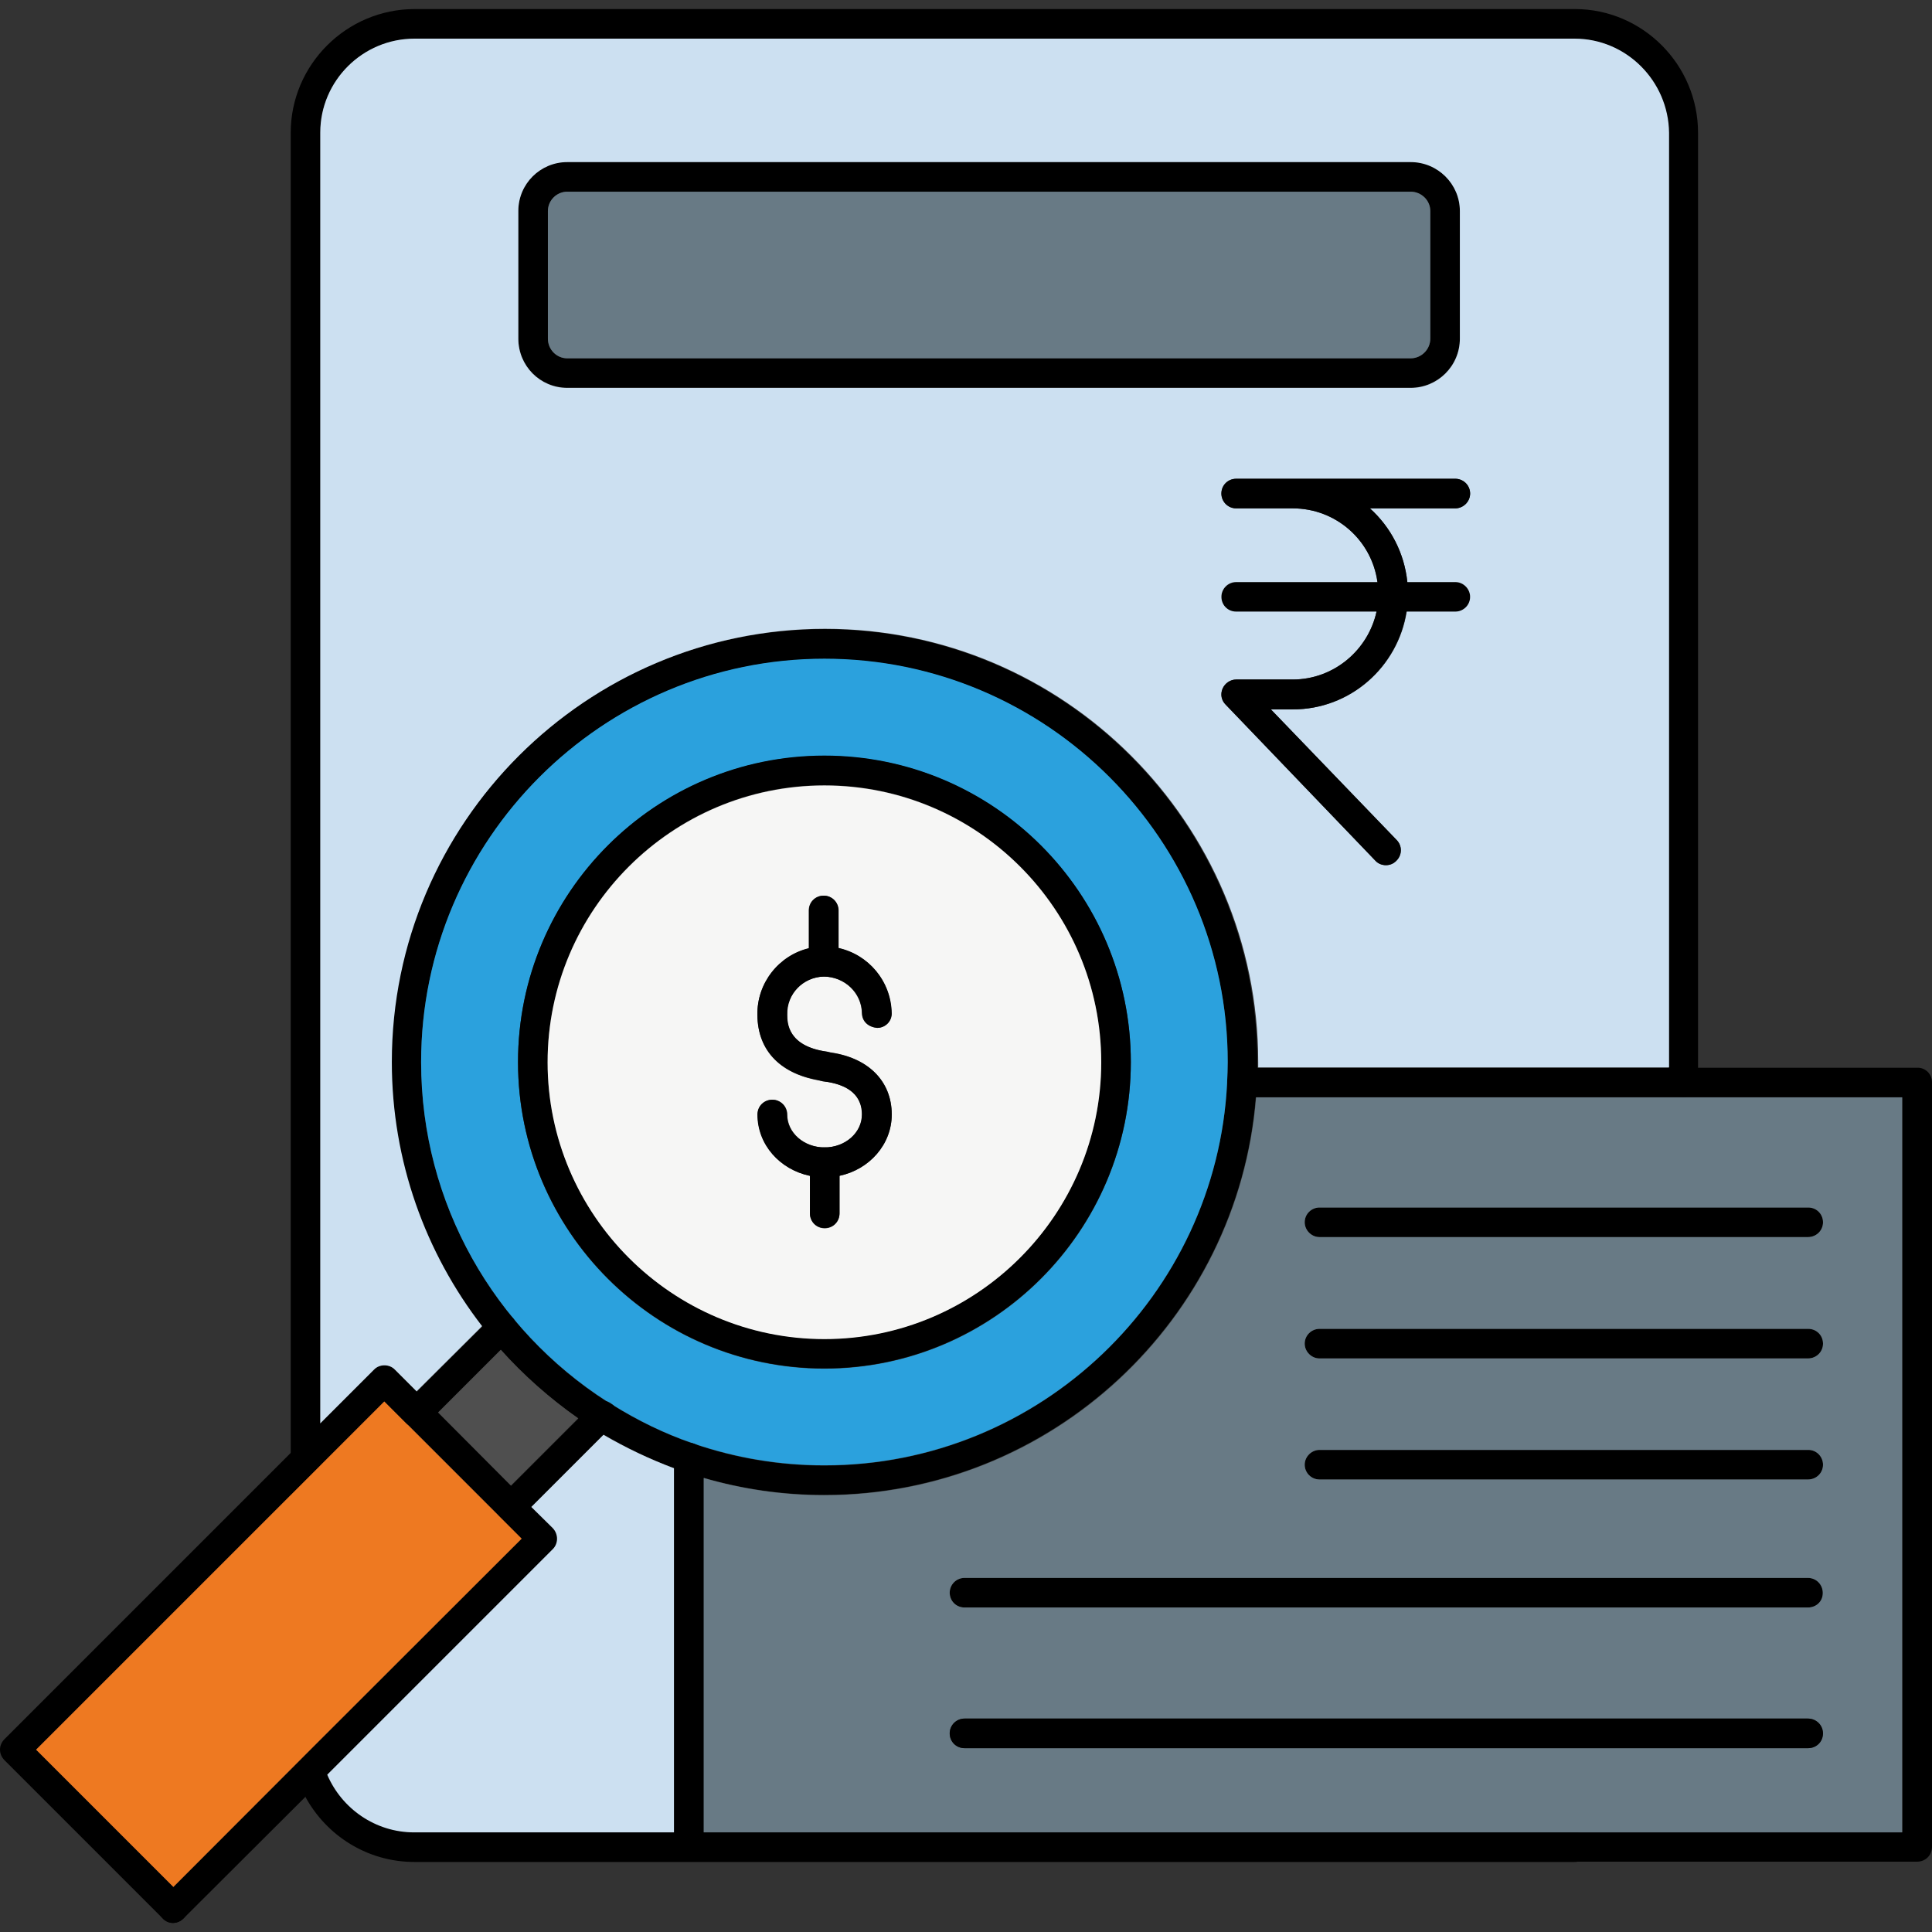 <svg id="Layer_1" enable-background="new 0 0 64 64" viewBox="0 0 64 64" xmlns="http://www.w3.org/2000/svg"><rect x="0" y="0" width="64" height="64" fill="#333333" stroke="none"/><g><g><path d="m52.65 61.19c0 .28-.22.49-.49.49h-38.43c-1.56 0-2.91-.87-3.61-2.15v-.01c-.17-.31-.31-.66-.37-1.01l.87-.87c.01.4.1.79.25 1.14.47 1.12 1.59 1.91 2.88 1.91h38.43c.25.01.47.23.47.5z"/><path d="m56.25 4.4v31.46c0 .27-.23.49-.49.49-.28 0-.49-.23-.49-.49v-31.46c0-1.71-1.4-3.11-3.11-3.11h-38.43c-1.72 0-3.12 1.4-3.12 3.11v44.15l-.98.98v-45.13c0-2.25 1.84-4.1 4.11-4.1h38.43c2.24 0 4.08 1.84 4.08 4.1z"/></g><g><path d="m27.31 20.84c-7.91 0-14.35 6.43-14.35 14.35 0 3.29 1.12 6.33 2.99 8.75.2.26.4.51.62.76.76.86 1.62 1.62 2.57 2.28.28.19.56.37.86.54.74.44 1.51.81 2.32 1.11.32.12.65.23.98.32 1.27.37 2.61.57 4 .57 7.51 0 13.71-5.82 14.3-13.18.03-.32.04-.65.05-.98v-.18c.01-7.91-6.43-14.34-14.34-14.34zm0 27.71c-1.51 0-2.95-.25-4.3-.71-.03-.01-.06-.02-.09-.03-.93-.33-1.8-.75-2.62-1.26l-.01-.01c-.06-.03-.13-.07-.19-.11-3.7-2.38-6.15-6.53-6.15-11.24 0-7.36 6-13.36 13.36-13.36s13.36 6 13.36 13.36c0 .22-.01.44-.02.66v.01.02c-.35 7.03-6.2 12.67-13.34 12.67z"/><path d="m27.31 21.82c-7.36 0-13.36 6-13.36 13.36 0 4.72 2.45 8.86 6.15 11.24.07.02.13.05.19.11l.01.01c.82.51 1.69.94 2.62 1.26.03.01.06.02.09.03 1.35.46 2.8.71 4.3.71 7.14 0 12.99-5.63 13.34-12.67 0-.01 0-.01 0-.02v-.01c.01-.22.02-.44.02-.66 0-7.36-5.99-13.36-13.36-13.36zm0 23.52c-5.6 0-10.15-4.56-10.15-10.15 0-5.6 4.55-10.15 10.15-10.15 5.59 0 10.15 4.55 10.15 10.15 0 5.59-4.55 10.15-10.15 10.15z" fill="#2ba1dd"/></g><g><path d="m27.31 25.03c-5.6 0-10.15 4.55-10.15 10.15 0 5.59 4.55 10.15 10.15 10.15 5.59 0 10.15-4.56 10.15-10.15 0-5.6-4.55-10.15-10.15-10.15zm0 19.32c-5.05 0-9.17-4.12-9.17-9.17 0-5.06 4.12-9.17 9.17-9.17s9.17 4.11 9.17 9.17-4.12 9.17-9.17 9.17z"/><path d="m27.31 26.02c-5.05 0-9.17 4.11-9.17 9.17 0 5.05 4.12 9.17 9.17 9.17s9.17-4.12 9.17-9.17c0-5.07-4.12-9.17-9.17-9.17zm.09 8.82c.01 0 .02 0 .03.01 1.31.16 2.11.95 2.11 2.07 0 .99-.74 1.82-1.73 2.03v1.25c0 .28-.22.49-.49.49-.28 0-.49-.22-.49-.49v-1.25c-.99-.21-1.73-1.03-1.73-2.03 0-.28.22-.49.49-.49s.49.22.49.49c0 .6.55 1.09 1.24 1.09s1.24-.49 1.24-1.09c0-.76-.64-1.01-1.21-1.09-.03 0-.05-.01-.08-.01-.01 0-.02 0-.03-.01-1.35-.2-2.14-.97-2.15-2.18-.02-1.06.71-1.97 1.7-2.21v-1.26c0-.28.22-.49.49-.49.28 0 .49.22.49.49v1.25c.99.21 1.74 1.08 1.76 2.15.01.27-.21.49-.48.49-.29-.03-.49-.21-.5-.48-.01-.68-.57-1.21-1.26-1.22h-.01c-.69.02-1.23.58-1.21 1.26 0 .27.01 1.05 1.33 1.23z" fill="#f6f6f5"/></g><g><path d="m19.15 46.98-2.24 2.24-2.42-2.43 2.09-2.09c.76.85 1.63 1.62 2.57 2.28z" fill="#4f4f4f"/><path d="m20.29 47.24-.29.29-2.39 2.39-.34.34c-.1.1-.23.14-.35.14s-.25-.04-.34-.14l-3.12-3.12c-.09-.1-.15-.22-.15-.35s.06-.25.15-.34l.34-.34 2.17-2.16.31-.31c.19-.2.5-.2.69 0 .2.19.2.5 0 .69l-2.46 2.46 2.42 2.43 2.68-2.68c.14-.14.34-.18.51-.11.06.04.13.08.19.11l.01.01c.16.19.16.49-.03.69z"/></g><g><g><path d="m18.32 51.31-8.21 8.21v.01l-4.03 4.02c-.1.1-.23.15-.35.15s-.25-.05-.34-.15c-.2-.19-.2-.5 0-.69l.35-.35 4.86-4.86 6.68-6.68-.71-.71c-.19-.19-.19-.5 0-.69.2-.2.5-.2.7 0l.34.34.71.7c.19.2.19.52 0 .7z"/></g><g><path d="m17.28 50.97-6.68 6.67-4.86 4.87-4.55-4.55 9.41-9.41 2.13-2.13.72.72 3.12 3.12z" fill="#ee7921"/><path d="m14.14 47.14c-.19.19-.5.19-.69 0l-.72-.72-2.13 2.13-9.41 9.41 4.55 4.55.34.35c.19.19.19.5 0 .69-.1.1-.23.15-.35.15s-.25-.05-.34-.15l-5.24-5.24c-.2-.2-.2-.5 0-.7l12.24-12.24c.18-.19.51-.19.69 0l1.06 1.06c.2.21.2.51 0 .71z"/></g></g><g><path d="m22.33 48.64v12.06h-8.61c-1.29 0-2.4-.79-2.88-1.91l7.47-7.47c.19-.19.19-.5 0-.7l-.71-.7 2.39-2.39c.76.44 1.52.8 2.34 1.11z" fill="#cce0f1"/><path d="m64 35.85v25.33c0 .28-.22.49-.49.49h-40.69c-.28 0-.49-.22-.49-.49v-12.9c0-.28.22-.49.49-.49.03 0 .07 0 .1.01s.06.02.09.03c.18.07.31.25.31.45v12.42h39.7v-24.35h-21.87c-.27 0-.48-.21-.49-.47 0-.01 0-.01 0-.02v-.01c.01-.28.22-.48.49-.48h22.36c.27-.01.49.21.49.48z"/></g><g><path d="m60.39 48.52c0 .28-.22.49-.49.49h-16.19c-.27 0-.49-.22-.49-.49s.23-.49.49-.49h16.19c.27-.01.49.22.49.49z"/></g><g><path d="m60.39 44.51c0 .27-.22.49-.49.49h-16.19c-.27 0-.49-.23-.49-.49 0-.28.23-.49.49-.49h16.19c.27 0 .49.21.49.49z"/></g><g><path d="m60.39 40.49c0 .27-.22.49-.49.49h-16.19c-.27 0-.49-.23-.49-.49 0-.28.23-.49.49-.49h16.19c.27 0 .49.22.49.49z"/></g><g><path d="m60.39 52.76c0 .28-.22.49-.49.49h-27.95c-.28 0-.49-.22-.49-.49s.22-.49.49-.49h27.94c.28 0 .5.22.5.49z"/></g><g><path d="m41.61 36.35c-.59 7.36-6.78 13.18-14.3 13.18-1.39 0-2.73-.2-4-.57v11.74h39.7v-24.35zm18.28 21.56h-27.94c-.28 0-.49-.22-.49-.49s.22-.49.49-.49h27.94c.28 0 .49.23.49.49.01.27-.21.49-.49.49zm0-4.66h-27.94c-.28 0-.49-.22-.49-.49s.22-.49.49-.49h27.94c.28 0 .49.23.49.49.01.28-.21.49-.49.49zm0-4.24h-16.18c-.27 0-.49-.22-.49-.49s.23-.49.49-.49h16.19c.28 0 .49.23.49.49 0 .27-.22.49-.5.49zm0-4.01h-16.18c-.27 0-.49-.23-.49-.49 0-.28.23-.49.49-.49h16.19c.28 0 .49.22.49.49s-.22.49-.5.49zm0-4.02h-16.18c-.27 0-.49-.23-.49-.49 0-.28.23-.49.49-.49h16.19c.28 0 .49.22.49.49s-.22.49-.5.49z" fill="#687a85"/><path d="m60.39 57.42c0 .28-.22.49-.49.49h-27.95c-.28 0-.49-.22-.49-.49s.22-.49.49-.49h27.94c.28 0 .5.22.5.49z"/></g><g><path d="m46.73 5.36h-27.94c-.9 0-1.62.73-1.62 1.62v4.23c0 .91.73 1.63 1.62 1.63h27.94c.9 0 1.63-.73 1.63-1.63v-4.22c0-.9-.73-1.63-1.63-1.63zm.65 5.86c0 .36-.3.65-.65.65h-27.94c-.35 0-.64-.29-.64-.65v-4.23c0-.35.29-.64.64-.64h27.94c.35 0 .65.29.65.64z"/></g><g><g><path d="m29.54 33.56c.01.27-.21.49-.48.49-.29-.03-.49-.21-.5-.48-.01-.68-.57-1.21-1.26-1.22h-.01c-.69.02-1.23.58-1.21 1.26 0 .27.01 1.05 1.33 1.23.01 0 .02 0 .03.01.26.05.43.29.39.54-.03.25-.25.43-.48.43-.03 0-.05-.01-.08-.01-.01 0-.02 0-.03-.01-1.35-.2-2.14-.97-2.15-2.18-.02-1.06.71-1.97 1.7-2.21.16-.04.31-.06.48-.06h.04c.16 0 .31.02.46.05 1 .22 1.75 1.1 1.77 2.16z"/></g><g><path d="m29.54 36.92c0 .99-.74 1.82-1.73 2.03-.16.03-.33.05-.5.05s-.33-.02-.49-.05c-.99-.21-1.73-1.03-1.73-2.03 0-.28.22-.49.49-.49s.49.22.49.49c0 .6.55 1.09 1.24 1.09s1.24-.49 1.24-1.09c0-.76-.64-1.01-1.21-1.09-.03 0-.05-.01-.08-.01-.01 0-.02 0-.03-.01-.27-.04-.44-.27-.41-.53.03-.27.3-.46.54-.43.02 0 .05.01.07.01 1.31.15 2.11.94 2.11 2.06z"/></g><g><path d="m27.78 30.16v1.69c0 .28-.21.48-.48.49h-.01c-.28 0-.49-.22-.49-.49v-1.69c0-.28.22-.49.49-.49s.49.22.49.49z"/></g><g><path d="m27.81 38.5v1.69c0 .28-.22.49-.49.49-.28 0-.49-.22-.49-.49v-1.69c0-.27.22-.49.49-.49s.49.23.49.49z"/></g></g><g><g><path d="m48.7 19.78c0 .28-.23.49-.49.49h-7.26c-.28 0-.49-.22-.49-.49s.22-.49.49-.49h7.26c.26-.01.49.22.49.49z"/></g><g><path d="m52.16 1.28h-38.43c-1.72 0-3.12 1.4-3.12 3.11v42.76l1.78-1.78c.18-.19.51-.19.69 0l.72.72 2.17-2.16c-1.87-2.42-2.99-5.46-2.99-8.75 0-7.92 6.44-14.35 14.35-14.35s14.35 6.43 14.35 14.35v.18h13.61v-30.96c-.02-1.72-1.42-3.12-3.13-3.12zm-33.37 11.57c-.9 0-1.62-.73-1.62-1.63v-4.23c0-.9.73-1.62 1.62-1.62h27.94c.9 0 1.63.73 1.63 1.62v4.23c0 .91-.74 1.63-1.63 1.63zm27.83 6.43h1.59c.27 0 .49.23.49.49 0 .28-.23.49-.49.49h-1.61c-.29 1.83-1.86 3.24-3.77 3.24h-.73l4.16 4.32c.2.2.19.51-.01.7-.1.1-.22.14-.34.14-.13 0-.26-.05-.35-.15l-4.96-5.17c-.14-.14-.18-.34-.1-.53.08-.18.26-.3.45-.3h1.87c1.36 0 2.5-.97 2.78-2.25h-4.65c-.28 0-.49-.22-.49-.49s.22-.49.49-.49h4.68c-.19-1.38-1.37-2.44-2.81-2.44h-1.87c-.28 0-.49-.23-.49-.49 0-.28.22-.49.49-.49h7.26c.27 0 .49.22.49.49s-.23.49-.49.49h-2.83c.69.62 1.14 1.48 1.24 2.44z" fill="#cce0f1"/><path d="m47.38 6.99v4.23c0 .36-.3.65-.65.65h-27.94c-.35 0-.64-.29-.64-.65v-4.23c0-.35.29-.64.64-.64h27.94c.35 0 .65.28.65.64z" fill="#687a85"/><path d="m48.7 16.35c0 .27-.23.49-.49.49h-2.83c.69.62 1.14 1.48 1.24 2.44.01.13.02.26.02.39 0 .2-.02.39-.05.59-.29 1.83-1.86 3.24-3.77 3.24h-.72l4.16 4.32c.2.2.19.51-.01.7-.1.1-.22.14-.34.14-.13 0-.26-.05-.35-.15l-4.96-5.17c-.14-.14-.18-.34-.1-.53.08-.18.26-.3.45-.3h1.87c1.36 0 2.5-.97 2.78-2.25.04-.19.06-.38.06-.59 0-.14-.01-.27-.03-.39-.19-1.38-1.37-2.44-2.81-2.44h-1.87c-.28 0-.49-.23-.49-.49 0-.28.22-.49.49-.49h7.26c.26 0 .49.21.49.49z"/></g></g></g></svg>